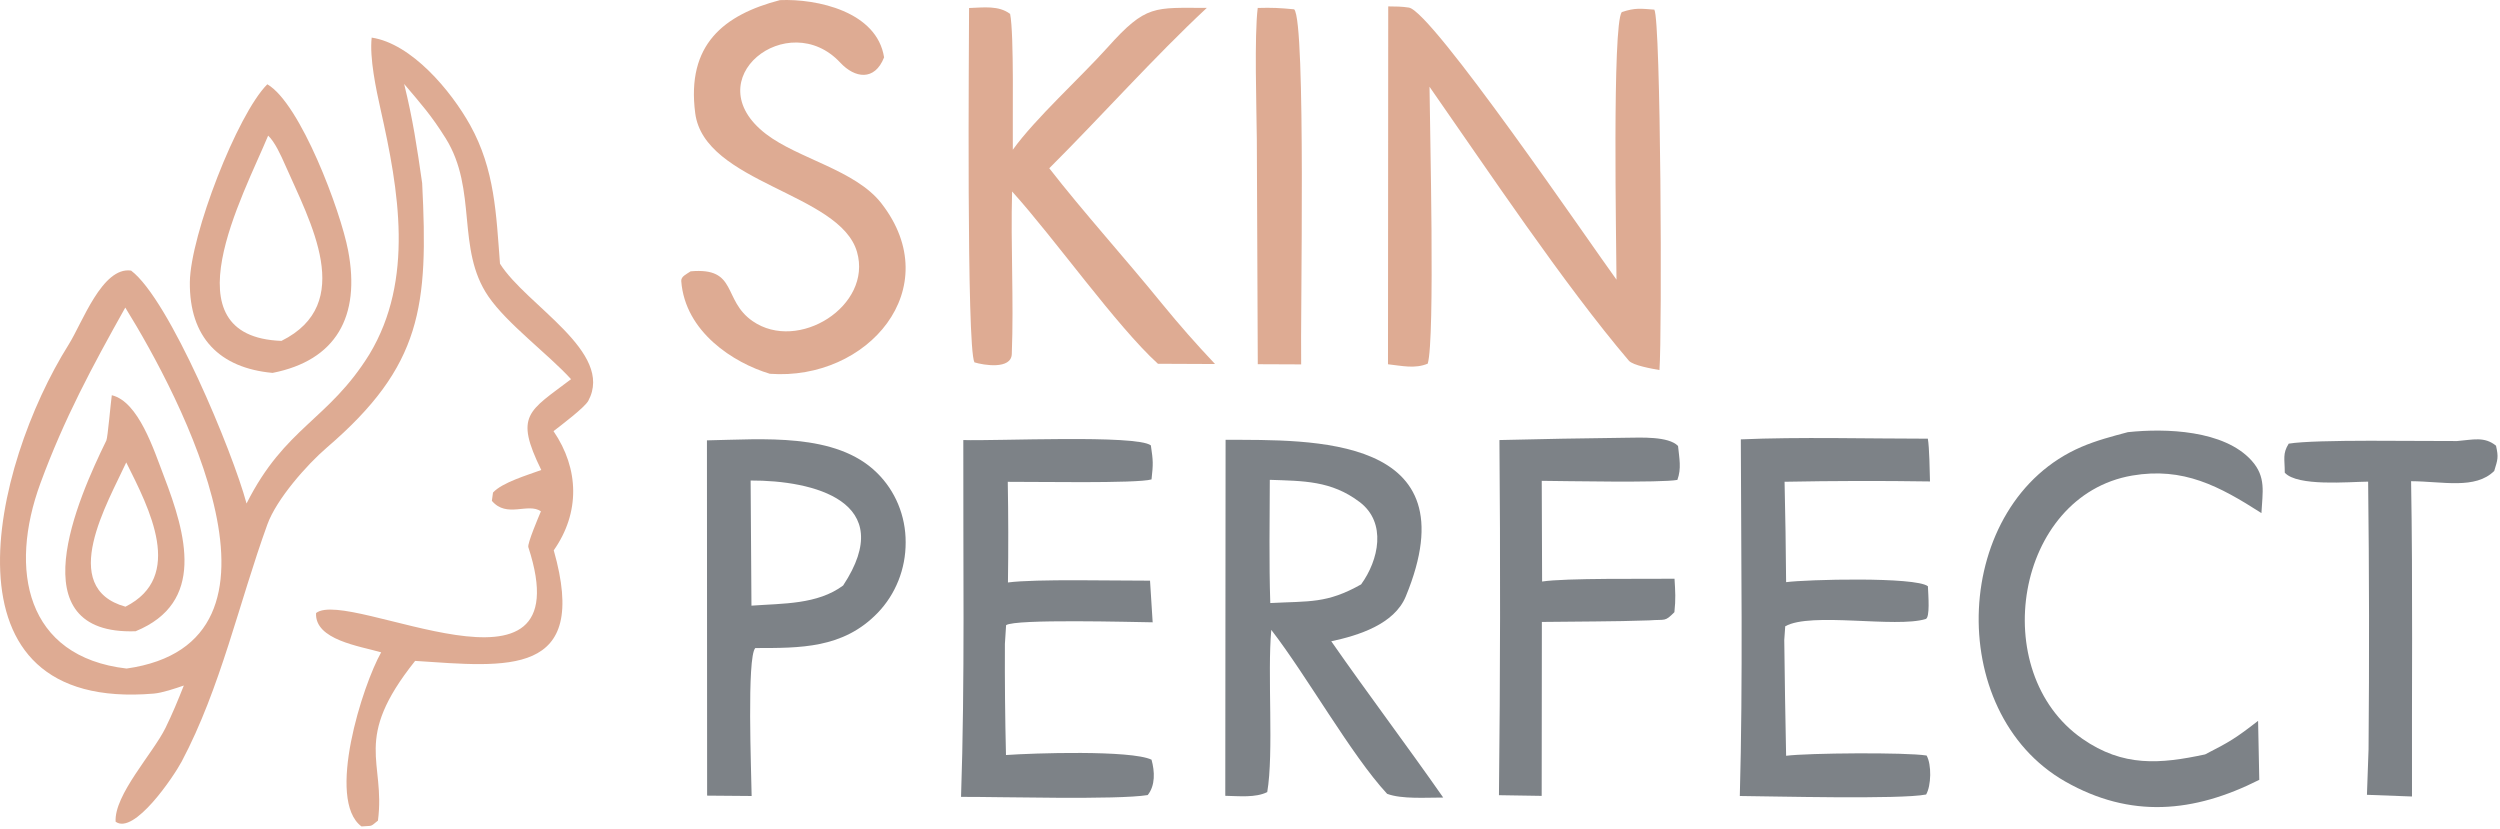 <svg width="389" height="129" viewBox="0 0 389 129" fill="none" xmlns="http://www.w3.org/2000/svg">
<path d="M233.312 68.472C239.886 68.308 246.46 68.192 253.043 68.114C255.3 68.095 259.608 67.853 261.103 69.391C261.298 71.326 261.651 72.902 261.001 74.672C258.587 75.146 243.294 74.846 239.895 74.817L239.951 90.487C243.544 89.926 256.2 90.1 260.555 90.052C260.676 92.093 260.76 93.176 260.537 95.255C258.986 96.803 259.246 96.329 256.581 96.532C251.168 96.726 245.374 96.697 239.914 96.774L239.886 123.838L233.237 123.732C233.442 105.315 233.469 86.889 233.312 68.472Z" fill="#7D8287"/>
<path d="M190.701 68.433C203.886 68.491 229.171 67.553 218.734 92.818C216.942 97.151 211.333 98.892 207.145 99.782C212.81 107.917 218.836 115.897 224.565 124.099C221.984 124.089 218.121 124.38 215.837 123.519C210.275 117.522 203.357 105.179 197.813 98.012C197.182 104.793 198.222 117.193 197.182 123.248C195.371 124.157 192.762 123.867 190.654 123.828L190.701 68.433ZM197.656 93.834C203.775 93.514 206.449 93.94 211.788 90.932C214.518 87.179 215.827 81.327 211.547 78.106C207.136 74.769 202.791 74.846 197.581 74.662C197.563 80.979 197.451 87.527 197.656 93.834Z" fill="#7D8287"/>
<path d="M110 68.52C118.617 68.366 130.057 67.253 136.454 73.57C139.314 76.365 140.939 80.282 140.921 84.383C140.939 88.514 139.361 92.479 136.538 95.391C131.152 100.943 124.467 100.827 117.521 100.837C116.193 102.268 116.908 120.133 116.955 123.857L110.028 123.799L110 68.52ZM116.927 94.24C121.839 93.882 127.197 94.075 131.19 91.106C139.834 77.99 126.51 74.73 116.797 74.769L116.927 94.24Z" fill="#7D8287"/>
<path d="M270.872 68.366C279.861 67.969 290.827 68.259 299.973 68.259C300.215 69.662 300.261 73.328 300.307 74.914C292.767 74.798 285.218 74.817 277.679 74.962C277.799 80.166 277.883 85.38 277.92 90.584C280.966 90.168 298.07 89.713 299.982 91.222C300.047 92.653 300.326 96.107 299.639 96.319C294.968 97.751 281.773 95.178 277.781 97.451L277.632 99.589C277.697 105.595 277.799 111.592 277.92 117.599C281.3 117.164 296.556 117.038 299.778 117.56C300.577 118.963 300.502 122.261 299.704 123.625C295.739 124.418 275.664 123.896 270.714 123.857C271.216 105.934 270.909 86.395 270.872 68.366Z" fill="#7D8287"/>
<path d="M149.891 68.472C154.896 68.646 176.903 67.602 179.075 69.304C179.438 71.751 179.447 72.148 179.178 74.595C177.005 75.262 160.439 74.943 156.809 74.972C156.901 80.195 156.911 85.409 156.837 90.632C161.136 90.061 173.671 90.371 178.945 90.352L179.354 96.832C176.253 96.793 157.941 96.281 156.549 97.277L156.363 100.188C156.335 105.953 156.391 111.718 156.53 117.483C160.653 117.183 175.983 116.68 179.178 118.208C179.688 120.046 179.781 122.223 178.583 123.712C173.838 124.486 155.574 123.973 149.538 123.993C150.151 106.127 149.845 86.473 149.891 68.472Z" fill="#7D8287"/>
<path d="M331.097 67.244C336.985 66.615 346.066 66.915 350.346 71.664C352.64 74.218 352.046 76.558 351.879 79.837C345.304 75.63 339.742 72.641 331.775 73.995C313.585 77.119 309.091 104.58 324.022 114.958C330.364 119.369 336.102 118.886 343.113 117.386C346.929 115.442 347.923 114.833 351.359 112.163L351.544 121.342C341.302 126.508 331.497 127.359 321.385 121.623C302.303 110.78 303.724 78.183 323.873 69.536C326.213 68.53 328.665 67.892 331.097 67.244Z" fill="#7D8287"/>
<path d="M382.317 68.627C384.805 68.424 386.579 67.882 388.38 69.352C388.789 71.18 388.65 71.48 388.102 73.279C385.158 76.191 380.116 74.904 375.167 74.875C375.446 90.98 375.26 107.772 375.306 123.935L368.296 123.673L368.547 116.583C368.667 102.703 368.649 88.823 368.482 74.943C365.445 74.972 357.487 75.727 355.51 73.55C355.51 71.374 355.138 70.619 356.122 69.033C360.385 68.327 376.764 68.665 382.317 68.627Z" fill="#7D8287"/>
<path d="M216.008 0.996C217.067 0.996 218.172 1.015 219.221 1.18C222.815 1.741 247.431 37.906 251.526 43.516C251.507 38.274 250.848 3.878 252.343 1.886C254.432 1.18 255.277 1.344 257.413 1.499C258.434 3.095 258.638 52.048 258.211 57.58C257.069 57.377 254.088 56.865 253.448 56.12C243.317 44.213 231.302 26.193 222.434 13.502C222.471 19.616 223.316 52.773 222.155 56.584C220.168 57.416 218.172 56.923 215.971 56.681L216.008 0.996Z" fill="#DEAB93"/>
<path d="M150.787 1.247C153.071 1.17 155.392 0.822 157.175 2.166C157.807 5.31 157.537 19.171 157.593 23.301C161.075 18.445 168.197 12.003 172.348 7.37C178.355 0.657 179.6 1.228 187.78 1.228C179.674 8.773 171.326 18.145 163.266 26.183C168.503 32.925 175.208 40.353 180.788 47.231C183.62 50.684 186.007 53.402 189.062 56.642L180.175 56.603C173.741 50.752 164.13 37.152 157.482 29.791C157.249 38.226 157.76 46.689 157.435 55.094C157.342 57.532 153.043 56.826 151.622 56.381C150.369 54.06 150.777 6.548 150.787 1.247Z" fill="#DEAB93"/>
<path d="M121.361 0.019C127.127 -0.223 136.459 1.799 137.564 8.927C136.088 12.671 132.996 12.158 130.758 9.759C122.651 1.035 108.12 12.342 119.179 20.844C124.193 24.703 133.098 26.444 137.137 31.629C147.444 44.871 135.001 59.283 119.792 58.161C114.127 56.458 106.597 51.642 106.003 43.739C105.947 43.014 106.829 42.656 107.46 42.22C114.852 41.553 112.372 46.689 117.108 49.968C124.202 54.882 135.781 47.589 133.348 39.193C130.693 29.994 109.587 28.543 108.175 17.604C106.792 6.935 112.623 2.302 121.361 0.019Z" fill="#DEAB93"/>
<path d="M195.701 1.238C197.939 1.17 199.155 1.238 201.374 1.45C203.241 3.366 202.321 49.697 202.461 56.7L195.71 56.671L195.562 21.695C195.515 16.617 195.162 5.59 195.701 1.238Z" fill="#DEAB93"/>
<path d="M57.834 5.85C64.037 6.788 70.165 14.1 73.155 19.468C77.008 26.404 77.204 33.339 77.798 41.029C81.874 47.529 95.635 54.764 91.54 62.366C90.983 63.401 87.325 66.158 86.127 67.087C90.138 72.968 90.268 79.777 86.164 85.629C91.791 105.477 78.921 103.775 64.594 102.836C54.733 115.188 60.025 118.39 58.809 127.685C57.509 128.74 58.066 128.43 56.246 128.594C50.703 124.455 56.432 106.58 59.31 101.502C55.977 100.534 48.948 99.567 49.18 95.388C54.296 91.394 90.955 111.89 82.208 85.136C82.032 84.594 83.796 80.435 84.168 79.564C82.153 78.162 78.856 80.677 76.535 77.93L76.711 76.643C78.16 75.067 82.05 73.935 84.223 73.132C80.008 64.543 82.246 64.03 88.857 59C85.217 55.025 78.903 50.382 75.987 46.117C70.936 38.727 74.353 29.557 69.348 21.519C67.091 17.921 65.634 16.315 62.885 13.065C64.25 18.608 64.872 22.815 65.689 28.503C66.655 47.645 65.68 56.921 50.87 69.63C47.703 72.349 43.033 77.668 41.612 81.576C37.192 93.754 34.341 107.044 28.269 118.496C27.024 120.837 20.877 129.958 17.99 127.859C17.739 123.7 23.83 117.181 25.752 113.263C26.876 110.952 27.656 109.056 28.603 106.667C27.266 107.131 25.214 107.818 23.923 107.924C-10.248 110.807 -1.194 72.523 10.691 53.603C12.799 50.256 15.9 41.464 20.395 42.102C26.347 46.581 36.199 70.288 38.362 78.346C44.37 66.4 51.102 65.433 57.49 55.112C64.482 43.495 62.04 29.586 59.236 17.099C58.521 13.907 57.481 9.003 57.834 5.85ZM19.698 104.026C48.233 99.964 28.12 61.776 19.494 47.858C14.322 57.095 9.995 65.123 6.29 75.192C1.341 88.656 4.006 102.208 19.698 104.026Z" fill="#DEAB93"/>
<path d="M41.593 13.114C46.738 16.093 52.996 32.807 54.166 38.978C56.135 49.26 52.281 56.079 42.411 58.023C34.165 57.269 29.448 52.52 29.541 43.892C29.634 36.599 36.904 17.805 41.593 13.114ZM43.794 53.042C55.438 47.258 48.288 34.587 44.342 25.601C43.748 24.247 42.764 22.07 41.724 21.103C37.833 30.466 25.855 52.384 43.794 53.042Z" fill="#DEAB93"/>
<path d="M17.396 61.496C21.556 62.492 23.933 69.988 25.502 74.09C28.984 83.162 32.002 93.754 21.101 98.223C2.669 98.842 12.112 77.61 16.551 68.537C16.764 68.093 17.229 62.618 17.396 61.496ZM19.522 94.402C28.771 89.74 23.246 79.158 19.643 71.952C16.82 78.123 8.881 91.442 19.522 94.402Z" fill="#DEAB93"/>
</svg>
